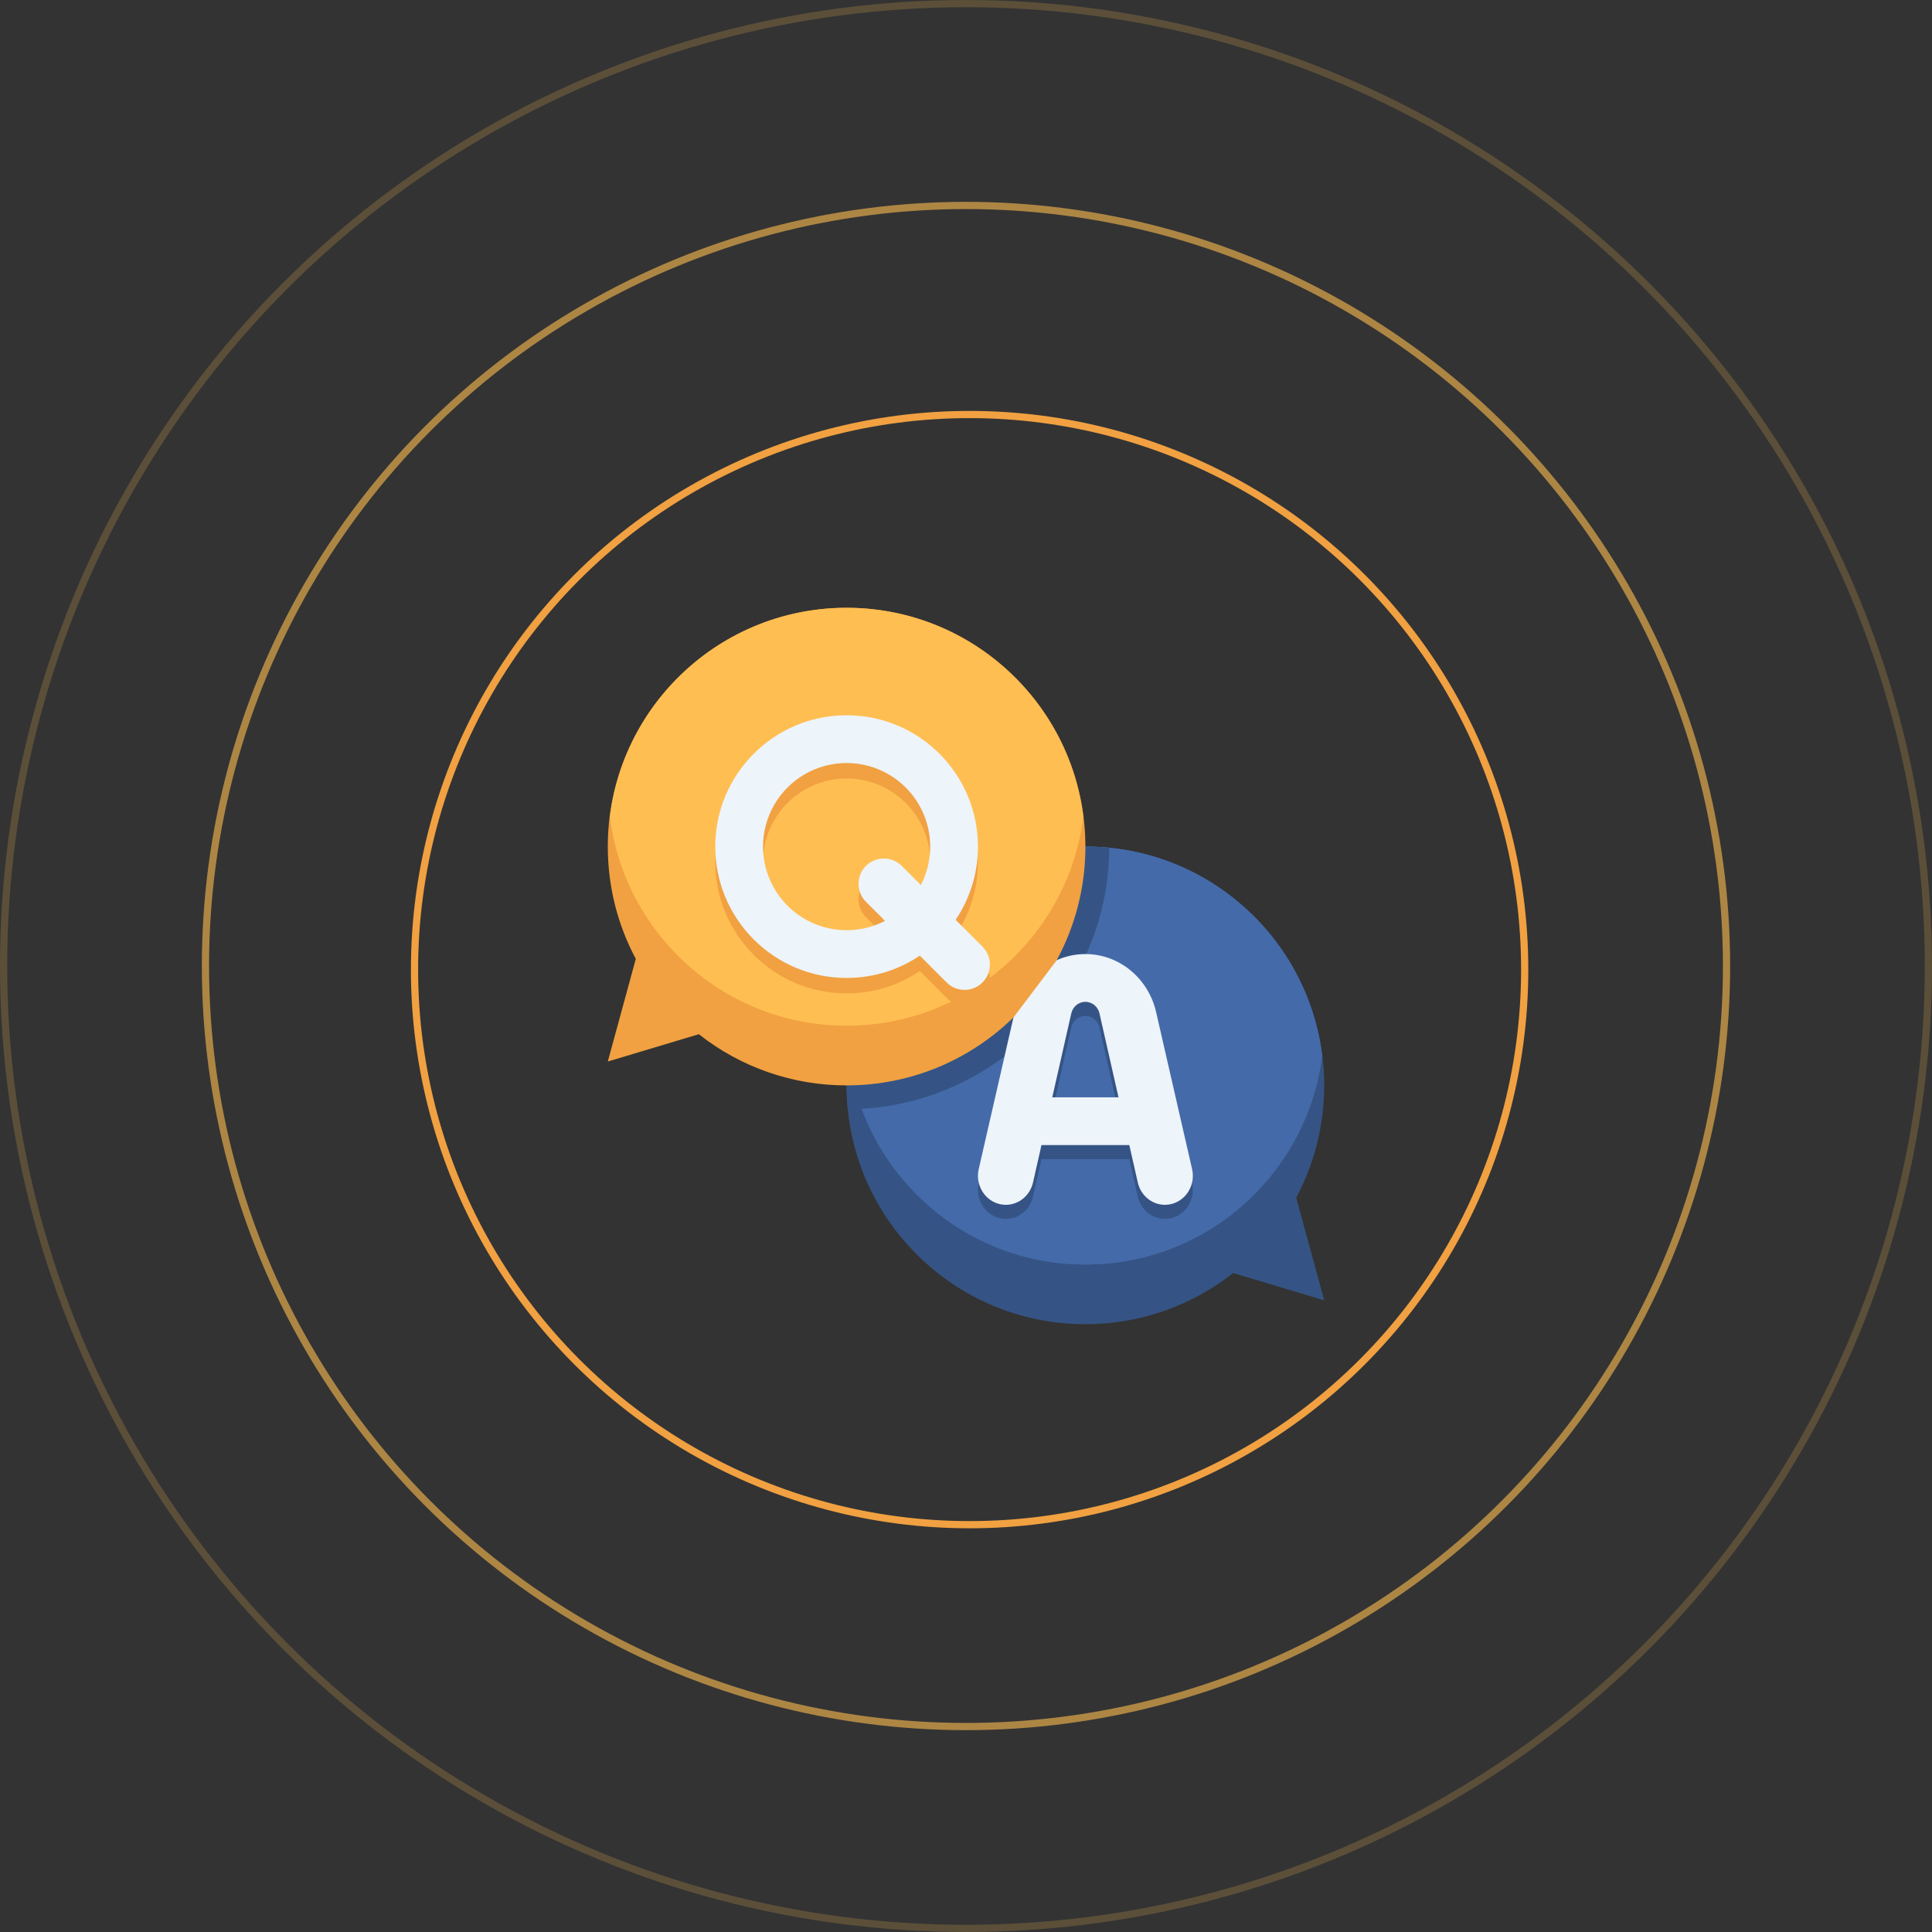 <svg width="268" height="268" viewBox="0 0 268 268" fill="none" xmlns="http://www.w3.org/2000/svg">
<rect x="0" y="0" width="268" height="268" fill="#333333" stroke="none"/>
<path d="M150.562 117.438C168.857 117.438 183.688 132.268 183.688 150.562C183.688 156.192 182.283 161.495 179.805 166.138L183.688 180.375L171.059 176.587C165.222 181.197 158 183.699 150.562 183.687C132.268 183.687 117.438 168.857 117.438 150.562L150.562 117.438Z" fill="#355485"/>
<path d="M183.401 146.422C181.359 130.086 167.451 117.438 150.563 117.438C133.674 117.438 119.765 130.086 117.724 146.422C119.766 162.757 133.674 175.406 150.563 175.406C167.451 175.406 181.361 162.757 183.401 146.422Z" fill="#446AA9"/>
<path d="M183.401 146.422C181.359 130.086 167.451 117.438 150.563 117.438C133.674 117.438 119.765 130.086 117.724 146.422C119.766 162.757 133.674 175.406 150.563 175.406C167.451 175.406 181.361 162.757 183.401 146.422Z" fill="#446AA9"/>
<path d="M153.87 117.605C152.771 117.495 151.667 117.439 150.562 117.438L117.438 150.563C117.438 151.679 117.497 152.782 117.605 153.87C137.564 153.779 153.781 137.563 153.872 117.603L153.87 117.605Z" fill="#355485"/>
<path d="M88.195 133.013L84.312 147.25L96.941 143.462C102.778 148.072 110 150.574 117.438 150.562C135.732 150.562 150.562 135.732 150.562 117.437C150.562 99.143 135.732 84.312 117.438 84.312C99.143 84.312 84.312 99.143 84.312 117.437C84.312 123.067 85.717 128.37 88.195 133.013Z" fill="#F1A141"/>
<path d="M150.276 113.297C148.234 96.961 134.326 84.312 117.438 84.312C100.549 84.312 86.64 96.961 84.599 113.297C86.641 129.632 100.549 142.281 117.438 142.281C134.326 142.281 148.236 129.632 150.276 113.297Z" fill="#FFBE51"/>
<path d="M136.284 133.457L132.564 129.737C134.585 126.735 135.662 123.198 135.656 119.579C135.656 109.517 127.499 101.36 117.438 101.36C107.376 101.36 99.219 109.517 99.219 119.579C99.219 129.641 107.376 137.798 117.438 137.798C121.199 137.798 124.694 136.658 127.595 134.706L131.315 138.425C131.806 138.918 132.432 139.253 133.114 139.389C133.796 139.525 134.503 139.456 135.145 139.19C135.787 138.924 136.336 138.473 136.722 137.895C137.108 137.316 137.313 136.636 137.313 135.941C137.313 135.009 136.942 134.116 136.284 133.457ZM127.736 124.909L125.091 122.264C124.6 121.772 123.974 121.436 123.292 121.3C122.61 121.164 121.904 121.233 121.261 121.499C120.619 121.766 120.07 122.216 119.684 122.795C119.298 123.373 119.093 124.053 119.094 124.748C119.094 125.681 119.465 126.573 120.122 127.233L122.767 129.878C120.31 131.149 117.479 131.5 114.786 130.867C112.092 130.233 109.714 128.658 108.081 126.425C106.448 124.191 105.667 121.448 105.88 118.689C106.093 115.931 107.285 113.339 109.241 111.383C111.198 109.426 113.789 108.234 116.548 108.021C119.306 107.808 122.05 108.589 124.283 110.223C126.516 111.856 128.092 114.234 128.725 116.927C129.358 119.621 129.008 122.452 127.736 124.909Z" fill="#F1A141"/>
<path d="M136.284 131.315L132.564 127.595C134.585 124.594 135.662 121.056 135.656 117.438C135.656 107.376 127.499 99.219 117.438 99.219C107.376 99.219 99.219 107.376 99.219 117.438C99.219 127.499 107.376 135.656 117.438 135.656C121.199 135.656 124.694 134.517 127.595 132.564L131.315 136.284C131.806 136.776 132.432 137.112 133.114 137.248C133.796 137.384 134.503 137.314 135.145 137.048C135.787 136.782 136.336 136.331 136.722 135.753C137.108 135.175 137.313 134.495 137.313 133.8C137.313 132.867 136.942 131.974 136.284 131.315ZM127.736 122.767L125.091 120.122C124.6 119.63 123.974 119.295 123.292 119.159C122.61 119.022 121.904 119.092 121.261 119.358C120.619 119.624 120.07 120.075 119.684 120.653C119.298 121.232 119.093 121.911 119.094 122.607C119.094 123.539 119.465 124.432 120.122 125.091L122.767 127.736C120.31 129.008 117.479 129.358 114.786 128.725C112.092 128.092 109.714 126.516 108.081 124.283C106.448 122.05 105.667 119.306 105.88 116.548C106.093 113.789 107.285 111.198 109.241 109.241C111.198 107.285 113.789 106.093 116.548 105.88C119.306 105.667 122.05 106.448 124.283 108.081C126.516 109.714 128.092 112.092 128.725 114.786C129.358 117.479 129.008 120.31 127.736 122.767Z" fill="#EDF4FA"/>
<path d="M165.361 164.124L160.374 142.354C159.293 137.63 155.233 134.298 150.563 134.298C149.16 134.298 147.811 134.6 146.583 135.148L140.582 143.091L135.764 164.125C135.184 166.653 137.029 169.081 139.529 169.081C141.324 169.081 142.884 167.797 143.297 165.979L144.469 160.8H156.656L157.828 165.979C158.239 167.796 159.799 169.081 161.596 169.081C164.097 169.081 165.941 166.653 165.361 164.124ZM145.968 154.173L148.603 142.535C148.817 141.591 149.628 140.923 150.561 140.923C151.493 140.923 152.305 141.591 152.519 142.535L155.154 154.173H145.966H145.968Z" fill="#355485"/>
<path d="M165.361 162.169L160.374 140.4C159.293 135.676 155.233 132.344 150.563 132.344C149.16 132.344 147.811 132.645 146.583 133.193L140.582 141.137L135.764 162.171C135.184 164.699 137.029 167.127 139.529 167.127C141.324 167.127 142.884 165.843 143.297 164.024L144.469 158.845H156.656L157.828 164.024C158.239 165.841 159.799 167.127 161.596 167.127C164.097 167.127 165.941 164.699 165.361 162.169ZM145.968 152.219L148.603 140.58C148.817 139.636 149.628 138.969 150.561 138.969C151.493 138.969 152.305 139.636 152.519 140.58L155.154 152.219H145.966H145.968Z" fill="#EDF4FA"/>
<circle cx="134.5" cy="134.5" r="77" stroke="#F1A141"/>
<circle cx="134" cy="134" r="105.5" stroke="#FFBE51" stroke-opacity="0.6"/>
<circle cx="134" cy="134" r="133.5" stroke="#FFBE51" stroke-opacity="0.2"/>
</svg>
